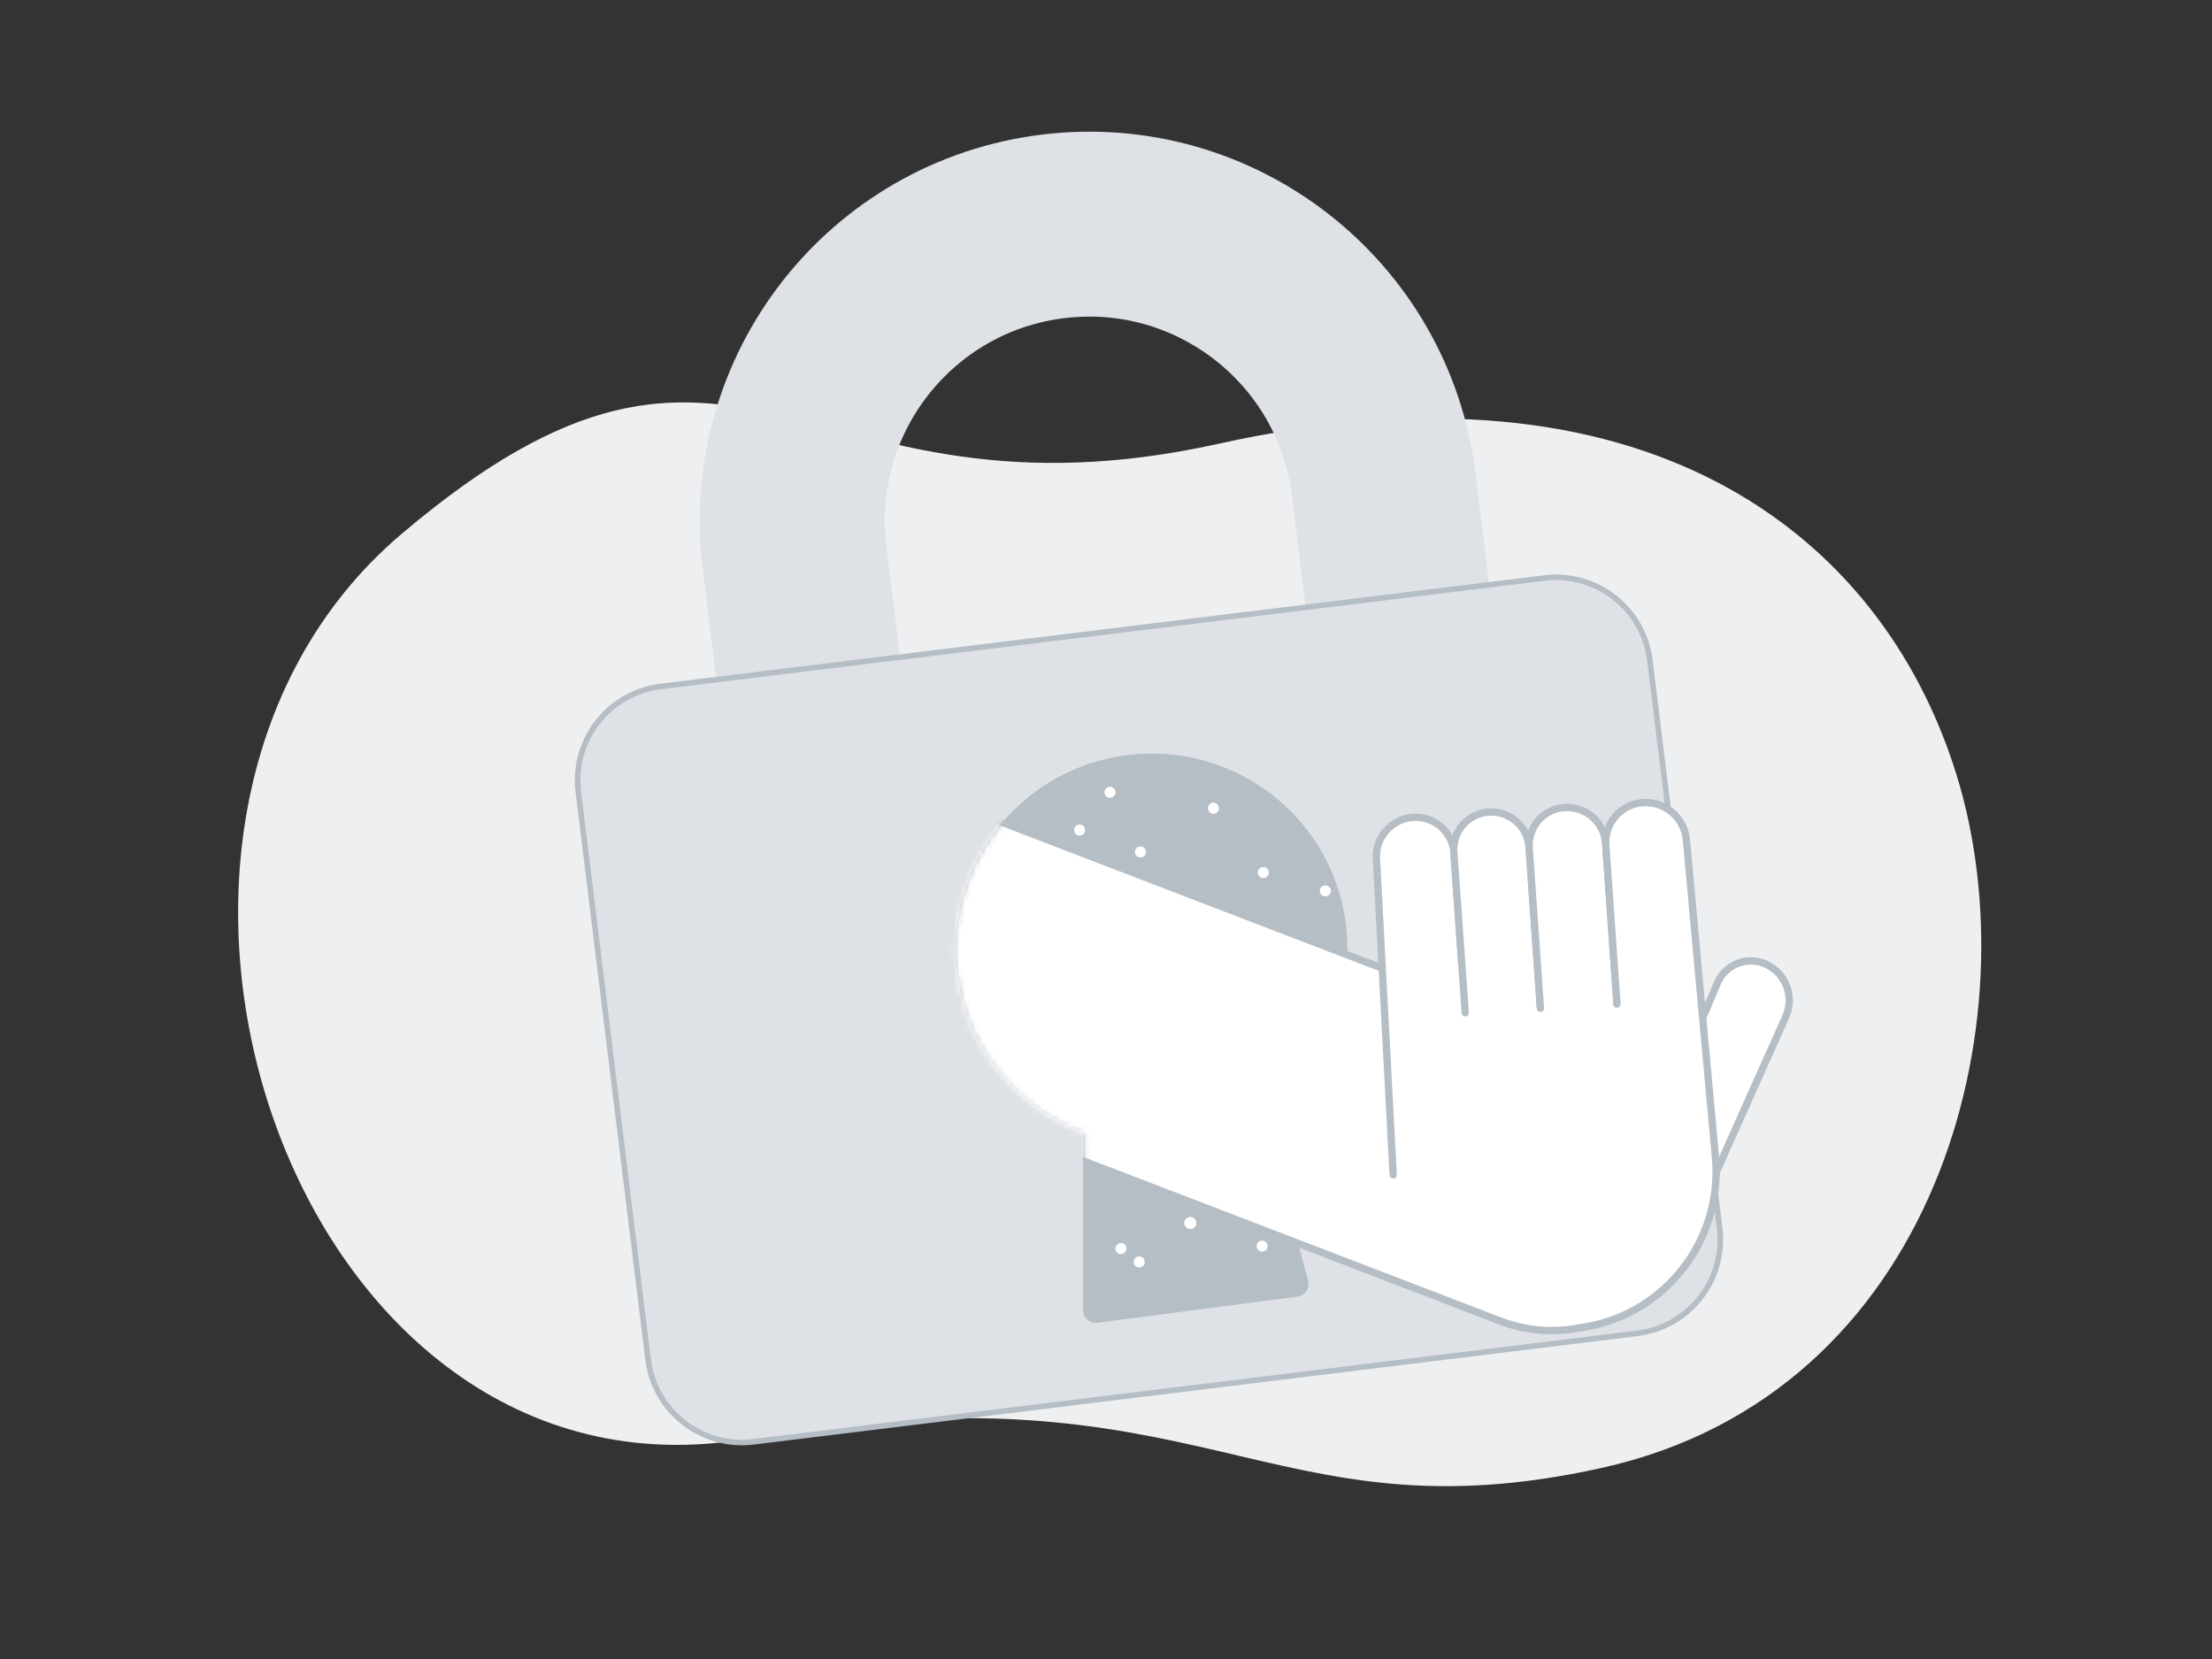 <svg width="400" height="300" viewBox="0 0 400 300" fill="none" xmlns="http://www.w3.org/2000/svg">
<rect x="0" y="0" width="400" height="300" fill="#333333" stroke="none"/>
<path d="M220.408 80.234C296.641 63.348 340.089 95.74 353.824 140.176C367.56 184.611 350.441 251.977 289.605 265.454C228.768 278.93 217.861 245.748 135.298 260.143C52.733 274.537 10.854 148.943 72.591 96.573C134.326 44.203 144.176 97.12 220.408 80.234Z" fill="#EDEFF1"/>
<path d="M149.997 152.293L143.669 100.76C140.056 71.334 160.982 44.551 190.407 40.938C219.833 37.325 246.616 58.25 250.229 87.676L256.557 139.209" stroke="#DEE1E5" stroke-width="33.44"/>
<path d="M279.294 104.523L279.233 104.027L279.294 104.523C288.667 103.373 297.199 110.041 298.351 119.415L310.961 222.057C312.113 231.432 305.448 239.964 296.075 241.114L136.246 260.727C126.874 261.876 118.341 255.209 117.19 245.834L116.693 245.895L117.19 245.834L104.579 143.193C103.427 133.818 110.091 125.286 119.464 124.135L279.294 104.523Z" fill="#DEE1E5" stroke="#B5BDC5"/>
<path d="M203.938 136.538C223.354 134.154 241.019 147.902 243.394 167.244C245.051 180.744 238.824 193.4 228.31 200.626L236.55 231.624C236.633 231.937 236.649 232.265 236.595 232.585C236.542 232.904 236.421 233.209 236.24 233.478C236.06 233.748 235.824 233.975 235.548 234.146C235.272 234.317 234.964 234.427 234.642 234.469L198.438 239.195C198.117 239.237 197.79 239.21 197.48 239.115C197.17 239.021 196.883 238.861 196.64 238.647C196.396 238.433 196.201 238.17 196.067 237.875C195.933 237.579 195.864 237.259 195.864 236.935L195.865 204.645C183.88 200.194 174.743 189.403 173.082 175.878C170.707 156.535 184.522 138.922 203.938 136.538Z" fill="#B5BDC5"/>
<path d="M215.245 222.26C215.389 222.26 215.532 222.231 215.666 222.176C215.799 222.121 215.92 222.04 216.022 221.938C216.125 221.836 216.206 221.714 216.261 221.581C216.316 221.447 216.345 221.304 216.345 221.16C216.345 221.015 216.316 220.872 216.261 220.739C216.206 220.605 216.125 220.484 216.022 220.382C215.92 220.28 215.799 220.199 215.666 220.144C215.532 220.088 215.389 220.06 215.245 220.06C214.953 220.06 214.673 220.176 214.467 220.382C214.26 220.588 214.145 220.868 214.145 221.16C214.145 221.452 214.26 221.731 214.467 221.938C214.673 222.144 214.953 222.26 215.245 222.26ZM228.225 226.34C228.49 226.34 228.744 226.235 228.932 226.047C229.119 225.859 229.225 225.605 229.225 225.34C229.225 225.075 229.119 224.82 228.932 224.633C228.744 224.445 228.49 224.34 228.225 224.34C227.959 224.34 227.705 224.445 227.518 224.633C227.33 224.82 227.225 225.075 227.225 225.34C227.225 225.605 227.33 225.859 227.518 226.047C227.705 226.235 227.959 226.34 228.225 226.34ZM239.665 162.1C239.93 162.1 240.184 161.995 240.372 161.807C240.559 161.619 240.665 161.365 240.665 161.1C240.665 160.835 240.559 160.58 240.372 160.393C240.184 160.205 239.93 160.1 239.665 160.1C239.399 160.1 239.145 160.205 238.957 160.393C238.77 160.58 238.665 160.835 238.665 161.1C238.665 161.365 238.77 161.619 238.957 161.807C239.145 161.995 239.399 162.1 239.665 162.1ZM206.005 229.2C206.27 229.2 206.524 229.095 206.712 228.907C206.899 228.719 207.005 228.465 207.005 228.2C207.005 227.935 206.899 227.68 206.712 227.493C206.524 227.305 206.27 227.2 206.005 227.2C205.739 227.2 205.485 227.305 205.298 227.493C205.11 227.68 205.005 227.935 205.005 228.2C205.005 228.465 205.11 228.719 205.298 228.907C205.485 229.095 205.739 229.2 206.005 229.2ZM202.705 226.78C202.97 226.78 203.224 226.675 203.412 226.487C203.599 226.299 203.705 226.045 203.705 225.78C203.705 225.515 203.599 225.26 203.412 225.073C203.224 224.885 202.97 224.78 202.705 224.78C202.439 224.78 202.185 224.885 201.997 225.073C201.81 225.26 201.705 225.515 201.705 225.78C201.705 226.045 201.81 226.299 201.997 226.487C202.185 226.675 202.439 226.78 202.705 226.78ZM206.225 155.06C206.49 155.06 206.744 154.955 206.932 154.767C207.119 154.579 207.225 154.325 207.225 154.06C207.225 153.795 207.119 153.54 206.932 153.353C206.744 153.165 206.49 153.06 206.225 153.06C205.959 153.06 205.705 153.165 205.518 153.353C205.33 153.54 205.225 153.795 205.225 154.06C205.225 154.325 205.33 154.579 205.518 154.767C205.705 154.955 205.959 155.06 206.225 155.06ZM195.225 151.1C195.49 151.1 195.744 150.995 195.932 150.807C196.119 150.619 196.225 150.365 196.225 150.1C196.225 149.835 196.119 149.58 195.932 149.393C195.744 149.205 195.49 149.1 195.225 149.1C194.959 149.1 194.705 149.205 194.518 149.393C194.33 149.58 194.225 149.835 194.225 150.1C194.225 150.365 194.33 150.619 194.518 150.807C194.705 150.995 194.959 151.1 195.225 151.1ZM200.725 144.28C200.99 144.28 201.244 144.175 201.432 143.987C201.619 143.799 201.725 143.545 201.725 143.28C201.725 143.015 201.619 142.76 201.432 142.573C201.244 142.385 200.99 142.28 200.725 142.28C200.459 142.28 200.205 142.385 200.018 142.573C199.83 142.76 199.725 143.015 199.725 143.28C199.725 143.545 199.83 143.799 200.018 143.987C200.205 144.175 200.459 144.28 200.725 144.28ZM228.445 158.8C228.71 158.8 228.964 158.695 229.152 158.507C229.339 158.319 229.445 158.065 229.445 157.8C229.445 157.535 229.339 157.28 229.152 157.093C228.964 156.905 228.71 156.8 228.445 156.8C228.179 156.8 227.925 156.905 227.738 157.093C227.55 157.28 227.445 157.535 227.445 157.8C227.445 158.065 227.55 158.319 227.738 158.507C227.925 158.695 228.179 158.8 228.445 158.8ZM219.425 147.14C219.69 147.14 219.944 147.035 220.132 146.847C220.319 146.659 220.425 146.405 220.425 146.14C220.425 145.875 220.319 145.62 220.132 145.433C219.944 145.245 219.69 145.14 219.425 145.14C219.159 145.14 218.905 145.245 218.717 145.433C218.53 145.62 218.425 145.875 218.425 146.14C218.425 146.405 218.53 146.659 218.717 146.847C218.905 147.035 219.159 147.14 219.425 147.14Z" fill="white"/>
<mask id="mask0_6755_37859" style="mask-type:alpha" maskUnits="userSpaceOnUse" x="172" y="104" width="196" height="181">
<path d="M211.634 120.113C214.165 111.772 216.595 103.611 219.261 104.64C231.033 109.186 349.555 119.448 351.204 132.867C353.332 150.179 384.185 227.989 354.497 238.165C354.151 238.284 352.531 238.077 349.887 237.606L350.834 282.049C350.842 282.404 350.766 282.756 350.614 283.076C350.462 283.397 350.237 283.677 349.957 283.895C349.677 284.114 349.35 284.263 349.002 284.333C348.654 284.402 348.294 284.389 347.952 284.295L198.249 243.031C197.773 242.9 197.352 242.618 197.05 242.227C196.748 241.836 196.582 241.358 196.575 240.864L196.084 204.984C183.993 200.587 174.741 189.704 173.061 176.041C170.68 156.666 184.426 139.037 203.764 136.665C206.499 136.33 208.891 129.099 211.186 121.585L211.634 120.113Z" fill="white"/>
</mask>
<g mask="url(#mask0_6755_37859)">
<path d="M157.592 139.636C144.206 134.497 129.193 141.175 124.059 154.553C118.925 167.93 125.615 182.942 139.002 188.082L271.283 238.875C284.669 244.015 299.682 237.336 304.816 223.959C309.95 210.581 303.26 195.569 289.874 190.429L157.592 139.636Z" fill="white" stroke="#B5BDC5" stroke-width="1.32" stroke-linecap="round" stroke-linejoin="round"/>
<path fill-rule="evenodd" clip-rule="evenodd" d="M251.931 212.444L248.901 155.273C248.801 153.412 249.437 151.586 250.671 150.189C251.905 148.792 253.638 147.936 255.498 147.805C257.346 147.677 259.168 148.289 260.565 149.505C261.963 150.72 262.82 152.441 262.949 154.289V154.295L264.951 183.177" fill="white"/>
<path d="M251.931 212.444L248.901 155.273C248.801 153.412 249.437 151.586 250.671 150.189C251.905 148.792 253.638 147.936 255.498 147.805C257.346 147.677 259.168 148.289 260.565 149.505C261.963 150.72 262.82 152.441 262.949 154.289V154.295L264.951 183.177" stroke="#B5BDC5" stroke-width="1.32" stroke-linecap="round" stroke-linejoin="round"/>
<path d="M259.848 214.023L301.096 211.15L298.353 172.073L257.105 174.947L259.848 214.023Z" fill="white"/>
<path fill-rule="evenodd" clip-rule="evenodd" d="M303.332 194.847L310.558 177.77C310.907 176.946 311.42 176.202 312.066 175.583C312.712 174.965 313.478 174.484 314.316 174.172C315.155 173.859 316.048 173.721 316.941 173.765C317.835 173.81 318.71 174.036 319.513 174.431C321.189 175.253 322.481 176.693 323.117 178.448C323.752 180.203 323.682 182.136 322.921 183.841L308.678 215.708" fill="white"/>
<path d="M303.332 194.847L310.558 177.77C310.907 176.946 311.42 176.202 312.066 175.583C312.712 174.965 313.478 174.484 314.316 174.172C315.155 173.859 316.048 173.721 316.941 173.765C317.835 173.81 318.71 174.036 319.513 174.431C321.189 175.253 322.481 176.693 323.117 178.448C323.752 180.203 323.682 182.136 322.921 183.841L308.678 215.708" stroke="#B5BDC5" stroke-width="1.32" stroke-linecap="round" stroke-linejoin="round"/>
<path fill-rule="evenodd" clip-rule="evenodd" d="M264.962 183.129L262.898 154.07C262.835 153.184 262.947 152.295 263.227 151.453C263.507 150.611 263.951 149.832 264.533 149.161C265.114 148.49 265.822 147.941 266.616 147.544C267.41 147.147 268.275 146.91 269.16 146.847L269.224 146.843C271.037 146.733 272.819 147.344 274.184 148.541C275.549 149.739 276.385 151.428 276.511 153.239L278.551 182.301" fill="white"/>
<path d="M264.962 183.129L262.898 154.07C262.835 153.184 262.947 152.295 263.227 151.453C263.507 150.611 263.951 149.832 264.533 149.161C265.114 148.49 265.822 147.941 266.616 147.544C267.41 147.147 268.275 146.91 269.16 146.847L269.224 146.843C271.036 146.733 272.819 147.344 274.184 148.542C275.548 149.739 276.385 151.428 276.511 153.239L278.551 182.301" stroke="#B5BDC5" stroke-width="1.32" stroke-linecap="round" stroke-linejoin="round"/>
<path fill-rule="evenodd" clip-rule="evenodd" d="M278.559 182.297L276.527 153.341C276.463 152.444 276.577 151.544 276.862 150.691C277.147 149.838 277.597 149.05 278.186 148.371C278.776 147.692 279.493 147.136 280.298 146.735C281.102 146.333 281.978 146.095 282.875 146.032L282.959 146.026C284.802 145.921 286.613 146.547 287.998 147.767C289.384 148.988 290.233 150.705 290.362 152.547L292.398 181.562" fill="white"/>
<path d="M278.559 182.297L276.527 153.341C276.463 152.444 276.577 151.544 276.862 150.691C277.147 149.838 277.597 149.05 278.186 148.371C278.776 147.692 279.493 147.136 280.298 146.735C281.102 146.333 281.978 146.095 282.875 146.032L282.959 146.026C284.802 145.921 286.613 146.547 287.998 147.767C289.384 148.988 290.233 150.705 290.362 152.547L292.398 181.562" stroke="#B5BDC5" stroke-width="1.32" stroke-linecap="round" stroke-linejoin="round"/>
<path fill-rule="evenodd" clip-rule="evenodd" d="M292.397 181.556L290.382 152.838C290.315 151.895 290.435 150.947 290.735 150.051C291.034 149.154 291.508 148.324 292.128 147.61C292.748 146.896 293.502 146.311 294.348 145.889C295.195 145.467 296.116 145.215 297.059 145.149L297.085 145.148C299.014 145.022 300.917 145.654 302.387 146.91C303.856 148.167 304.777 149.947 304.953 151.873L310.21 209.287C311.614 224.616 300.602 238.282 285.338 240.153" fill="white"/>
<path d="M292.397 181.556L290.382 152.838C290.315 151.895 290.435 150.947 290.735 150.051C291.034 149.154 291.508 148.324 292.128 147.61C292.748 146.896 293.502 146.311 294.348 145.889C295.195 145.467 296.116 145.215 297.059 145.149L297.085 145.148C299.014 145.022 300.917 145.654 302.387 146.91C303.856 148.167 304.777 149.947 304.953 151.873L310.21 209.287C311.614 224.616 300.602 238.282 285.338 240.153" stroke="#B5BDC5" stroke-width="1.32" stroke-linecap="round" stroke-linejoin="round"/>
</g>
</svg>
